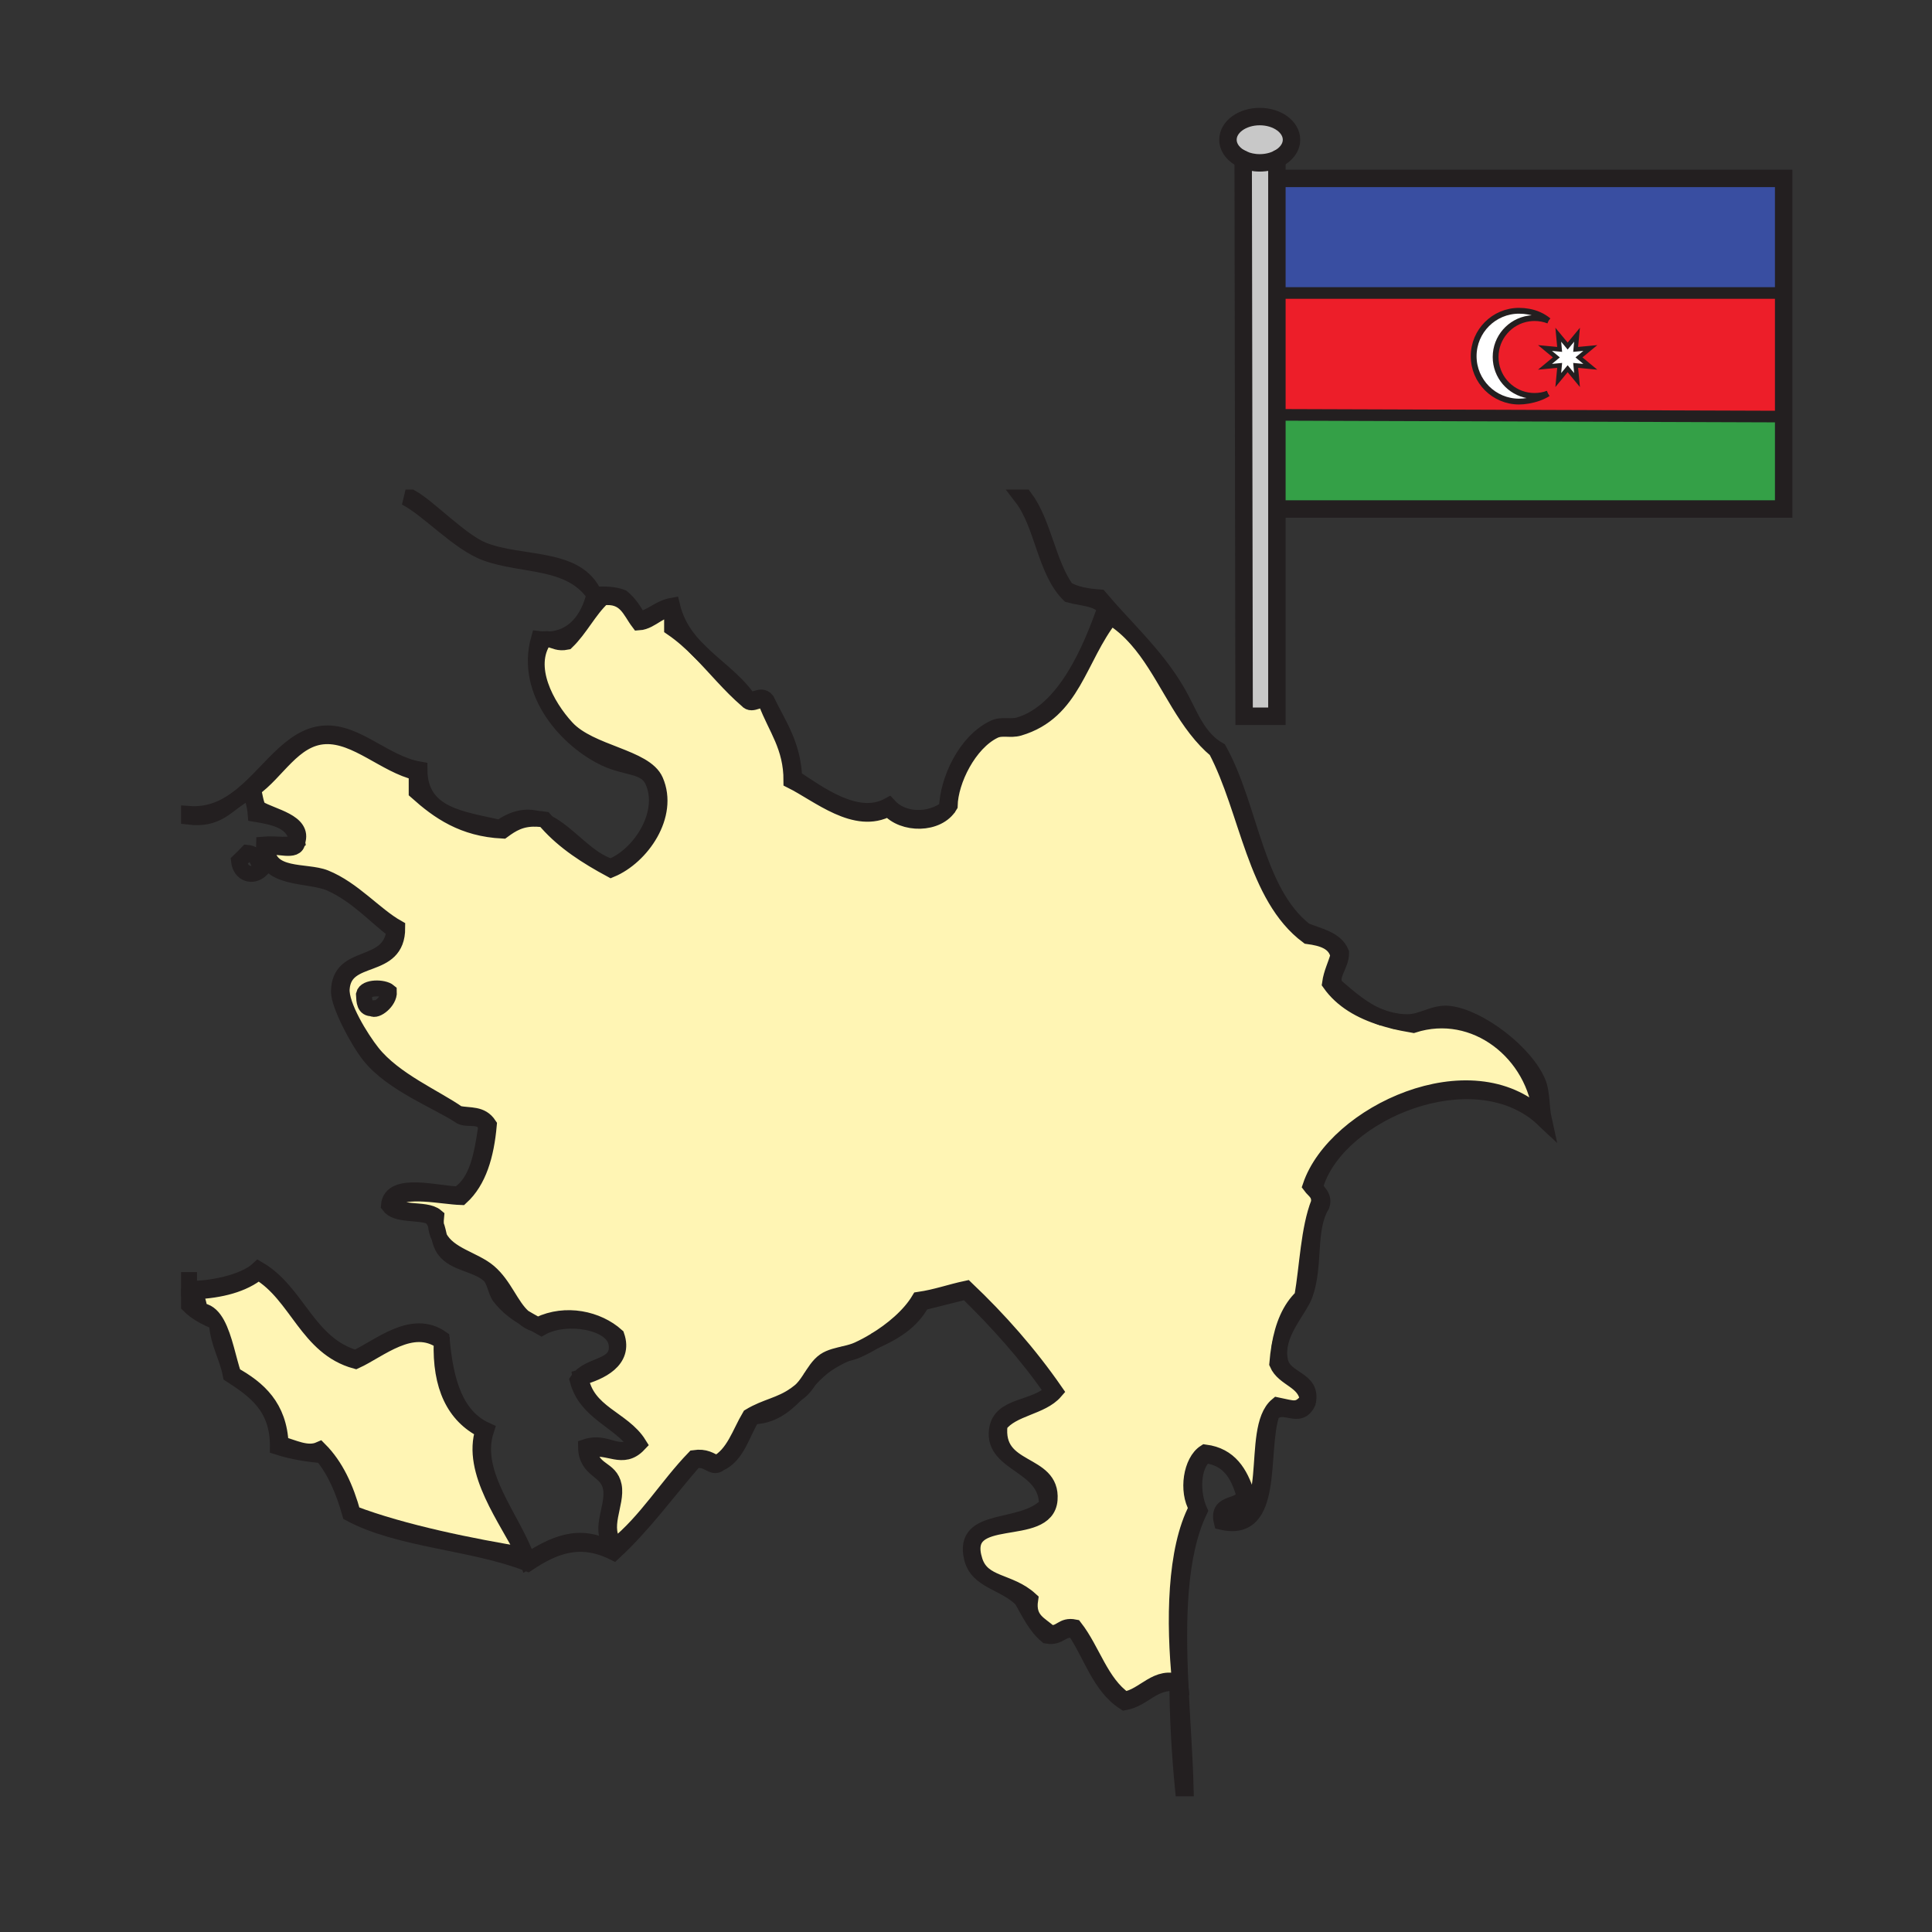 <?xml version="1.0" encoding="iso-8859-1"?>
<!-- Generator: Adobe Illustrator 12.0.1, SVG Export Plug-In . SVG Version: 6.00 Build 51448)  -->
<!DOCTYPE svg PUBLIC "-//W3C//DTD SVG 1.1//EN" "http://www.w3.org/Graphics/SVG/1.1/DTD/svg11.dtd">
<svg  version="1.1" id="Layer_1" xmlns="http://www.w3.org/2000/svg" xmlns:xlink="http://www.w3.org/1999/xlink" width="850.89" height="850.89"
	 viewBox="0 0 850.89 850.89" style="overflow:visible;enable-background:new 0 0 850.89 850.89;" xml:space="preserve">
<rect x="0" y="0" width="850.89" height="850.89" fill="#333333" stroke="none"/>
<g>
	<g>
		<g id="XMLID_4_">
			<g>
				<polygon style="fill:#34A047;" points="785.56,183.47 785.56,224.17 563.38,224.17 562.37,224.17 562.37,182.71 785.49,183.47 
									"/>
				<path style="fill:#ED1E29;" d="M680.45,153.27l4.99,4.13l-4.99,4.14l6.45-0.61l-0.61,6.46l4.13-5l4.14,5l-0.609-6.46l6.46,0.61
					l-5-4.14l5-4.13l-6.46,0.61l0.609-6.46l-4.14,4.99l-4.13-4.99l0.61,6.46L680.45,153.27z M785.56,129.04v54.43h-0.069
					l-223.12-0.76v-53.67H785.56z M673,176.5c3.2-0.54,6.51-1.66,8.74-3.17c-1.84,0.67-3.82,1.04-5.9,1.04
					c-0.96,0-1.899-0.08-2.82-0.23c-8.119-1.34-14.319-8.41-14.319-16.91c0-8.6,6.33-15.72,14.59-16.95
					c0.83-0.12,1.68-0.19,2.55-0.19c2.17,0,4.25,0.41,6.16,1.14c-2.44-2.05-5.43-3.37-8.69-3.97c-1.39-0.26-2.829-0.39-4.29-0.39
					c-11.039,0-19.989,8.95-19.989,19.99s8.95,20,19.989,20C670.27,176.86,671.62,176.74,673,176.5z"/>
				<polygon style="fill:#394EA1;" points="785.56,92.8 785.56,129.04 562.37,129.04 562.37,78.57 785.56,78.57 				"/>
				<polygon style="fill:#FFFFFF;" points="700.41,153.27 695.41,157.4 700.41,161.54 693.95,160.93 694.56,167.39 690.42,162.39 
					686.29,167.39 686.9,160.93 680.45,161.54 685.44,157.4 680.45,153.27 686.9,153.88 686.29,147.42 690.42,152.41 694.56,147.42 
					693.95,153.88 				"/>
				<path d="M679.91,492.97c-0.42-0.399-0.851-0.779-1.28-1.149l0.061-0.07c-2.46-27.93-29.12-49.05-56.24-40.35
					c-3.17-0.53-6.24-1.15-9.19-1.9c2.13,0.45,4.37,0.69,6.74,0.68c6.54-0.04,11.64-4.479,18.34-3.67
					c13.37,1.62,33.87,17.351,39.13,30.57C679.16,481.32,678.84,488.17,679.91,492.97z"/>
				<path d="M678.69,491.75l-0.061,0.07c-30.25-26.301-88.479-2.2-98.979,29.279c-2.92,2.221,4.439,4.44,2.449,9.78
					c-6.34,10.38-2.75,26.2-7.34,39.12c-2.109,5.97-9.729,13.85-11.14,22.95l-0.13-0.021c1.54-9.04,4.59-16.59,10.05-21.71
					c2.38-13.92,2.78-29.819,7.34-41.56c0.46-4.141-2.12-5.22-3.67-7.34C587.98,490.42,647.96,462.26,678.69,491.75z"/>
				<path style="fill:#FFFFFF;" d="M681.74,173.33c-2.23,1.51-5.54,2.63-8.74,3.17c-1.38,0.24-2.73,0.36-3.98,0.36
					c-11.039,0-19.989-8.96-19.989-20s8.95-19.99,19.989-19.99c1.461,0,2.9,0.13,4.29,0.39c3.261,0.6,6.25,1.92,8.69,3.97
					c-1.91-0.73-3.99-1.14-6.16-1.14c-0.87,0-1.72,0.07-2.55,0.19c-8.26,1.23-14.59,8.35-14.59,16.95c0,8.5,6.2,15.57,14.319,16.91
					c0.921,0.15,1.86,0.23,2.82,0.23C677.92,174.37,679.9,174,681.74,173.33z"/>
				<path style="fill:#FFF5B4;" d="M678.69,491.75c-30.73-29.49-90.71-1.33-101.48,30.57c1.55,2.12,4.13,3.199,3.67,7.34
					c-4.56,11.74-4.96,27.64-7.34,41.56c-5.46,5.12-8.51,12.67-10.05,21.71c-0.42,2.44-0.73,4.99-0.95,7.641
					c2.94,6.84,12.29,7.27,13.45,15.89c-4.24,5.43-6.46,3.85-13.45,2.45c-12.93,10.71,1.47,55.26-23.23,50.13
					c-0.54-7.47,9.58-4.28,9.78-11.01c-2.96-9.271-7.51-16.94-18.34-18.34c-6.14,3.92-8.14,17-3.67,24.46
					c-9.67,18.27-10.09,50.149-7.34,77.02c-10.19-4.24-15.76,6.07-24.45,7.34c-10.57-7.359-14.15-21.72-22.01-31.79
					c-5.61-1.13-5.9,3.061-11,2.45c-3.95-3.8-9.95-5.54-8.561-14.68c-9.27-8.44-21.01-6.32-24.45-17.11
					c-7.47-23.39,31.65-9.09,33.011-26.899c1.31-17.25-24.57-11.771-22.011-33.011c5.62-7.43,18.41-7.68,24.45-14.68
					c-11.5-16.61-24.7-31.53-39.12-45.23c-7.05,1.5-13.31,3.801-20.79,4.891c-4.2,7.01-11.87,13.47-19.67,18.16
					c-4.23,1.899-8.6,3.62-12.78,5.609c-3.31,0.79-6.66,1.45-9.12,3.13c-2.76,1.891-4.64,5.15-6.67,8.21
					c-2.07,2.2-4.09,4.5-6.2,6.66c-6.76,4.8-13.01,5.271-20.14,9.58c-4.41,7.41-6.96,16.681-14.67,20.78
					c-2.68-1.39-4.99-3.15-9.78-2.44c-12.01,12.42-21.04,27.83-34.59,38.721c-6.91-7.91,0.72-18.54-0.87-26.5
					c-1.59-7.971-9.5-5.98-11-15.891c8.81-2.229,14.84,5.16,22.01-2.439c-7.03-11.32-23.13-13.561-25.68-29.351
					c8.65-2.359,19.67-7.47,15.9-18.34c-8.3-7.47-22.35-10.57-34.24-4.89c-0.6-0.11-1.17-0.25-1.71-0.42
					c-1.65-0.92-3.34-1.84-5.02-2.87c-5.66-4.96-8.37-14.04-15.28-19.94c-6.45-5.5-17.77-7.38-21.85-15.37
					c-0.44-1.85-0.79-3.729-1.47-5.449c-0.07-1.12-0.05-2.32,0.09-3.631c-4.84-4.13-17.89-0.039-19.56-7.34
					c6.2-5.3,22.04-1.5,30.57-1.22c7.66-7,11.03-18.31,12.22-31.79c-3.34-5.05-8.15-3.86-13.45-4.89
					c-10.04-7.08-28.21-14.71-37.9-26.9c-5.03-6.32-13.96-20.81-13.45-28.12c1.15-16.27,24.53-7.34,24.46-26.9
					c-9.9-5.57-19.38-17.02-31.79-22.01c-8.41-3.37-25.26,0.24-25.68-13.45c4.07-1.23,13.3,2.71,13.45-2.44
					c3.06-8.79-11.03-10.96-17.12-14.67c-1.35-2.32-1.56-5.78-2.44-8.56c10.54-7.23,17.75-22.54,31.79-23.23
					c13.72-0.67,26.55,12.72,40.34,15.89c0,2.86,0,5.71,0,8.56c9.69,8.66,20.43,16.26,37.91,17.12c3.9-2.86,7.99-5.54,15.07-5.22
					c1.53,0.37,3.02,0.95,4.46,1.68c7.64,8.61,17.57,14.96,28.15,20.66c13.45-5.6,26.21-23.89,19.56-39.13
					c-4.58-10.51-28.71-11.96-39.12-23.23c-9-9.74-18.23-26.9-9.91-38.93c0.83,0.03,1.64,0.02,2.42-0.03
					c2.36,0.48,3.9,1.79,7.49,1.06c6.02-5.8,9.78-13.86,15.89-19.56c10.2-1.24,12.02,5.91,15.9,11c5.76-0.36,10.21-7.16,14.67-4.89
					c0,2.44,0,4.89,0,7.33c4.41,3.02,8.31,6.54,12.01,10.27c7.06,7.11,13.37,14.97,21,21.52c2.43,2.95,5.82-2.03,8.56,1.23
					c4.09,10.98,11.03,19.12,11,34.23c11.98,5.97,28.24,20.2,42.8,12.23c6.27,7.42,21.75,7.52,26.9-1.22
					c0.24-11.07,8.46-27.61,19.56-33.02c3.49-1.7,7.14-0.08,11-1.22c23.91-7.09,25.979-30.66,40.35-48.91
					c4.42,2.7,8.17,6.07,11.511,9.86c11.72,13.3,18.27,31.76,30.47,44.59c1.399,1.5,2.89,2.91,4.479,4.24
					c14.04,26.71,16.99,64.52,40.351,81.92c6.479,0.85,12.1,2.57,13.45,8.56c-1.12,4.18-3.021,7.57-3.671,12.22
					c5.311,7.521,13.45,12.21,23.23,15.24c1.37,0.49,2.79,0.9,4.26,1.2c2.95,0.75,6.021,1.37,9.19,1.9
					C649.57,442.7,676.23,463.82,678.69,491.75z M163.95,444.07c1.57,1.489,7.6-2.94,7.34-7.34c-2.35-1.99-10.24-2.11-11.01,1.229
					C160.43,441.08,160.51,444.25,163.95,444.07z"/>
				<path style="fill:#FFFFFF;" d="M609,448.3c1.39,0.431,2.81,0.83,4.26,1.2C611.79,449.2,610.37,448.79,609,448.3z"/>
				<path d="M609,448.3c-9.78-3.03-17.92-7.72-23.23-15.24c0.65-4.649,2.551-8.04,3.671-12.22c-1.351-5.99-6.971-7.71-13.45-8.56
					c-23.36-17.4-26.311-55.21-40.351-81.92c-1.59-1.33-3.08-2.74-4.479-4.24l0.109-0.11c1.601,1.66,3.44,3.13,5.591,4.35
					c13.989,25.14,15.97,62.29,37.899,79.47c6.061,2.51,13.41,3.72,15.9,9.79c0.13,5.52-5.37,10.229-2.45,14.67
					C594.25,439.51,600.76,445.37,609,448.3z"/>
				<path d="M563.76,599.35c1.851,8.78,14.69,7.631,12.23,18.341c-3.86,8.27-10.49-0.69-15.9,4.89
					c-5.689,16.72,1.98,53.32-22.01,47.68c-2.41-9.75,9.09-5.59,9.79-12.229c-2.58-8.83-6.82-16-17.12-17.11
					c-5.88,4.78-5.85,16.86-2.45,24.45c-9.34,19.55-9.68,47.88-8.439,75.79l-0.12,0.01c-2.75-26.87-2.33-58.75,7.34-77.02
					c-4.47-7.46-2.47-20.54,3.67-24.46c10.83,1.399,15.38,9.069,18.34,18.34c-0.2,6.729-10.32,3.54-9.78,11.01
					c24.7,5.13,10.301-39.42,23.23-50.13c6.99,1.399,9.21,2.979,13.45-2.45c-1.16-8.62-10.51-9.05-13.45-15.89
					c0.22-2.65,0.53-5.2,0.95-7.641l0.13,0.021C563.3,595.02,563.3,597.16,563.76,599.35z"/>
				<path style="fill:#C8C8C8;" d="M568.8,61.53c0,3.6-2.56,6.77-6.43,8.58c-2.18,1.02-4.78,1.62-7.561,1.62
					c-2.67,0-5.17-0.55-7.29-1.49c-4.02-1.79-6.699-5.02-6.699-8.71c0-5.63,6.26-10.19,13.989-10.19
					C562.54,51.34,568.8,55.9,568.8,61.53z"/>
				<path style="fill:#C8C8C8;" d="M562.37,182.71v41.46v91.29h-14.44l-0.41-245.22c2.12,0.94,4.62,1.49,7.29,1.49
					c2.78,0,5.381-0.6,7.561-1.62v8.46v50.47V182.71z"/>
				<path d="M531.27,326.01l-0.109,0.11c-12.2-12.83-18.75-31.29-30.47-44.59l0.119-0.11c6.49,7.18,12.71,14.65,17.71,23.27
					C522.71,311.91,525.54,320.1,531.27,326.01z"/>
				<path d="M522.19,787.63c-0.41,0-0.811,0-1.221,0c-1.529-15.46-2.42-32.89-2.45-46.46c-11.3-0.7-14.31,6.89-23.229,8.561
					c-10.97-6.961-14.7-21.171-22.01-31.79c-5.94-1.051-6.28,3.5-12.221,2.449c-4.899-4.069-7.77-10.17-11.01-15.899
					c-7.63-7.75-19.55-8.07-22-18.34c-4.52-18.92,22.061-11.67,33.01-23.23c0.471-18.04-23.93-17.689-22.01-33.01
					c1.44-11.55,16.84-9.021,24.45-17.12c-11.13-16.17-24.1-30.5-37.9-44.01c-6.54,1.609-13.02,3.279-19.56,4.89
					c-4.66,8.67-12.5,13.17-20.9,16.94c7.8-4.69,15.47-11.15,19.67-18.16c7.48-1.09,13.74-3.391,20.79-4.891
					c14.419,13.7,27.62,28.62,39.12,45.23c-6.04,7-18.83,7.25-24.45,14.68c-2.56,21.24,23.32,15.761,22.011,33.011
					c-1.36,17.81-40.48,3.51-33.011,26.899c3.44,10.79,15.181,8.67,24.45,17.11c-1.39,9.14,4.61,10.88,8.561,14.68
					c5.1,0.61,5.39-3.58,11-2.45c7.859,10.07,11.439,24.431,22.01,31.79c8.69-1.27,14.26-11.58,24.45-7.34l0.12-0.01
					C520.59,757.39,521.85,773.48,522.19,787.63z"/>
				<path d="M500.81,281.42l-0.119,0.11c-3.341-3.79-7.091-7.16-11.511-9.86c-14.37,18.25-16.439,41.82-40.35,48.91
					c-3.86,1.14-7.51-0.48-11,1.22c-11.1,5.41-19.32,21.95-19.56,33.02c-5.15,8.74-20.63,8.64-26.9,1.22
					c-14.56,7.97-30.82-6.26-42.8-12.23c0.03-15.11-6.91-23.25-11-34.23c-2.74-3.26-6.13,1.72-8.56-1.23
					c-7.63-6.55-13.94-14.41-21-21.52l0.01-0.01c6.92,6.85,15.16,12.38,20.99,20.31c2.43,2.95,5.82-2.03,8.56,1.22
					c5,10.49,11.66,19.32,12.22,34.24c10.68,6.94,27.68,19.85,41.58,12.23c6.24,6.94,18.12,7.06,25.67,1.22
					c0.32-12.24,8.09-29.49,20.79-35.46c3.439-1.62,7.31-0.13,11-1.22c20.33-6.03,31.63-33.57,37.9-51.35
					c-2.73-4.61-10.15-4.52-15.891-6.12c-10.649-10.54-11.58-30.81-20.79-42.79c0.41,0,0.82,0,1.23,0
					c8.37,11.19,10.18,28.94,18.34,40.35c3.77,2.34,8.97,3.25,14.67,3.67C489.56,269.36,495.28,275.28,500.81,281.42z"/>
				<path style="fill:#FFFFFF;" d="M385.14,590.61c-2.42,1.47-4.87,2.76-7.22,3.84c-1.71,0.79-3.63,1.3-5.56,1.77
					C376.54,594.23,380.91,592.51,385.14,590.61z"/>
				<path d="M363.24,599.35c2.46-1.68,5.81-2.34,9.12-3.13c-2.74,1.29-5.41,2.7-7.89,4.351c-2.88,1.91-5.43,4.37-7.9,6.989
					C358.6,604.5,360.48,601.24,363.24,599.35z"/>
				<path style="fill:#FFFFFF;" d="M356.57,607.56c-1.29,1.971-2.65,3.851-4.33,5.23c-0.63,0.52-1.25,0.99-1.87,1.43
					C352.48,612.06,354.5,609.76,356.57,607.56z"/>
				<path d="M350.37,614.22c-5.08,5.17-10.69,9.5-18.91,9.58c-4.67,7.15-6.51,17.13-14.68,20.78c-2.96,2.61-5.22-2.91-11-1.22
					c-11.75,13.52-22.32,28.22-35.46,40.35c-15.12-7.54-26.68-2.59-37.9,4.89c-23.98-9.439-56.5-10.33-78.25-22.01
					c-2.77-9.859-6.53-18.74-12.23-25.67c-5.3-0.46-12.87-1.49-19.56-3.67c0.19-17.72-10.14-24.91-20.78-31.79
					c-1.51-7.99-5.4-13.61-6.06-22.44c3.38,6.141,5.05,15.94,7.28,22.44c10.99,6.12,20.08,14.15,20.78,30.57
					c5.35,1.359,11.64,4.87,17.12,2.439c7.12,7.141,11.61,16.92,14.67,28.12c22.12,8.45,53.02,14.641,75.81,18.34
					c-7.89-15.939-24.24-36.779-18.34-55.02c-12.76-6.391-19.03-19.28-18.34-39.12l0.11-0.01c1.71,17.819,6.02,33.05,19.45,39.13
					c-6.37,19.399,12.16,39.1,18.34,57.47c10.9-6.81,22.4-13.08,36.68-4.89c0.66-0.49,1.32-1,1.96-1.521
					c0.16,0.101,0.32,0.19,0.49,0.29c-0.13-0.13-0.25-0.27-0.36-0.399c13.55-10.891,22.58-26.301,34.59-38.721
					c4.79-0.71,7.1,1.051,9.78,2.44c7.71-4.1,10.26-13.37,14.67-20.78C337.36,619.49,343.61,619.02,350.37,614.22z"/>
				<path d="M308.02,286.82l-0.01,0.01c-3.7-3.73-7.6-7.25-12.01-10.27c0-2.44,0-4.89,0-7.33c-4.46-2.27-8.91,4.53-14.67,4.89
					c-3.88-5.09-5.7-12.24-15.9-11c-6.11,5.7-9.87,13.76-15.89,19.56c-3.59,0.73-5.13-0.58-7.49-1.06
					c10.67-0.71,17.12-8.93,19.71-19.73c4.73-0.24,9.01-0.04,12.23,1.23c3.13,2.58,5.41,6,7.34,9.78c5.88-1.04,8.78-5.08,14.67-6.12
					C298.05,275.41,302.64,281.51,308.02,286.82z"/>
				<path d="M288.66,343.81c6.65,15.24-6.11,33.53-19.56,39.13c-10.58-5.7-20.51-12.05-28.15-20.66
					c9.73,4.91,17.86,16.55,28.15,19.43c12.92-5.11,24.94-23.79,18.34-37.9c-3.17-6.78-11.53-5.45-20.78-9.78
					c-16.49-7.72-35.98-28.79-29.35-52.57c0.79,0.1,1.57,0.16,2.32,0.19c-8.32,12.03,0.91,29.19,9.91,38.93
					C259.95,331.85,284.08,333.3,288.66,343.81z"/>
				<path d="M281.33,636.03c-7.17,7.6-13.2,0.21-22.01,2.439c1.5,9.91,9.41,7.92,11,15.891c1.59,7.96-6.04,18.59,0.87,26.5
					c-0.04,0.04-0.08,0.08-0.13,0.109c-8.65-5.399-0.54-16.51-1.96-25.38c-1.41-8.77-10.86-7.5-11-18.34
					c9.31-3.11,14.26,5.28,22-1.22c-7.44-10.49-21.93-13.94-25.67-28.13c5.06-7.54,18.47-5.17,17.12-15.891
					c-1.27-10.04-22.22-13.38-33.02-7.34c-0.95-0.55-1.93-1.1-2.93-1.64c0.54,0.17,1.11,0.31,1.71,0.42
					c11.89-5.681,25.94-2.58,34.24,4.89c3.77,10.87-7.25,15.98-15.9,18.34C258.2,622.47,274.3,624.71,281.33,636.03z"/>
				<path style="fill:#FFFFFF;" d="M271.19,680.86c0.11,0.13,0.23,0.27,0.36,0.399c-0.17-0.1-0.33-0.189-0.49-0.29
					C271.11,680.94,271.15,680.9,271.19,680.86z"/>
				<path d="M212.86,242.33c17.12,6.7,41.25,2.29,48.9,19.56c-10.68-15.56-31.34-12.41-47.68-18.34
					c-12.13-4.39-25.41-19.32-35.46-24.45c0.82,0,1.63,0,2.45,0C188.82,223.4,203.11,238.51,212.86,242.33z"/>
				<path style="fill:#FFFFFF;" d="M242.05,281.62c-0.78,0.05-1.59,0.06-2.42,0.03c0.04-0.06,0.08-0.13,0.13-0.19
					C240.63,281.4,241.37,281.47,242.05,281.62z"/>
				<path style="fill:#FFFFFF;" d="M239.76,360.93c0.38,0.46,0.77,0.91,1.19,1.35c-1.44-0.73-2.93-1.31-4.46-1.68
					C237.52,360.64,238.6,360.75,239.76,360.93z"/>
				<path d="M236.49,360.6c-7.08-0.32-11.17,2.36-15.07,5.22c-17.48-0.86-28.22-8.46-37.91-17.12c0-2.85,0-5.7,0-8.56
					c-13.79-3.17-26.62-16.56-40.34-15.89c-14.04,0.69-21.25,16-31.79,23.23c0.88,2.78,1.09,6.24,2.44,8.56
					c6.09,3.71,20.18,5.88,17.12,14.67c-1.21-8.98-9.6-10.78-18.34-12.23c-0.3-3.77-1.24-6.91-2.44-9.78
					c-0.27,0.1-0.53,0.2-0.79,0.31c-0.14,0.07-0.29,0.13-0.43,0.19c-0.23,0.11-0.46,0.22-0.69,0.33c-1.56,0.77-2.96,1.71-4.32,2.7
					l-0.04-0.05c14.03-10.01,23.52-28.38,39.28-29.15c14.11-0.7,26.24,13.21,41.57,15.89c0.08,20.3,18.92,21.83,35.45,25.68
					C226.35,360.2,231.66,359.4,236.49,360.6z"/>
				<path d="M230.58,580.16c1.68,1.03,3.37,1.95,5.02,2.87C233.65,582.42,232.02,581.42,230.58,580.16z"/>
				<path d="M230.58,580.16c-3.64-2.22-7.26-4.92-10.39-8.94c-1.99-2.56-2.16-7.38-4.89-9.779c-5.68-4.99-15.08-4.891-19.56-11
					c-1.21-1.65-1.8-3.601-2.29-5.591c4.08,7.99,15.4,9.87,21.85,15.37C222.21,566.12,224.92,575.2,230.58,580.16z"/>
				<path d="M215.3,495.42c-1.19,13.48-4.56,24.79-12.22,31.79c-8.53-0.28-24.37-4.08-30.57,1.22c1.67,7.301,14.72,3.21,19.56,7.34
					c-0.14,1.311-0.16,2.511-0.09,3.631c-0.52-1.341-1.24-2.58-2.35-3.631c-5.51-2.239-15.13-0.359-18.34-4.89
					c0.88-11.21,22.16-4.82,30.56-4.89c8.42-5.44,10.41-17.311,12.23-29.351c-1.29-6.09-7.57-3.26-11-4.89
					c-9.91-6.67-30.36-14.31-40.35-26.9c-5.16-6.5-13.49-22.3-13.45-28.119c0.11-17.73,22.35-9.19,24.45-26.9
					c-8.25-6.13-16.57-15.59-28.12-20.78c-9.76-4.39-30-0.86-29.34-17.12c4.85-0.45,11.72,1.12,14.67-1.22
					c-0.15,5.15-9.38,1.21-13.45,2.44c0.42,13.69,17.27,10.08,25.68,13.45c12.41,4.99,21.89,16.44,31.79,22.01
					c0.07,19.56-23.31,10.63-24.46,26.9c-0.51,7.311,8.42,21.8,13.45,28.12c9.69,12.19,27.86,19.82,37.9,26.9
					C207.15,491.56,211.96,490.37,215.3,495.42z"/>
				<path style="fill:#FFF5B4;" d="M212.86,629.91c-5.9,18.24,10.45,39.08,18.34,55.02c-22.79-3.699-53.69-9.89-75.81-18.34
					c-3.06-11.2-7.55-20.979-14.67-28.12c-5.48,2.431-11.77-1.08-17.12-2.439c-0.7-16.42-9.79-24.45-20.78-30.57
					c-2.23-6.5-3.9-16.3-7.28-22.44c-0.03-0.26-0.05-0.52-0.06-0.789c-0.18-0.07-0.36-0.141-0.54-0.221
					c-1.74-2.77-3.92-4.59-6.79-4.67c-0.43-1.53-1.03-5.01-2.45-8.56c11.67-0.561,21.34-3.11,28.12-8.561
					c17.16,10.15,21.37,33.25,42.8,39.13c10.39-4.72,24.87-17.81,37.9-8.56C193.83,610.63,200.1,623.52,212.86,629.91z"/>
				<path d="M194.52,589.56c0.04,0.41,0.07,0.82,0.11,1.221l-0.11,0.01c-13.03-9.25-27.51,3.84-37.9,8.56
					c-21.43-5.88-25.64-28.979-42.8-39.13c-6.78,5.45-16.45,8-28.12,8.561c1.42,3.55,2.02,7.029,2.45,8.56
					c2.87,0.08,5.05,1.9,6.79,4.67c-4.45-1.81-8.55-3.99-11.68-7.12c0-2.439,0-4.89,0-7.33c8.68,0.36,24.21-2.569,30.56-8.56
					c17.25,10.06,21.66,32.96,42.8,39.12C167.01,593.41,181.49,580.31,194.52,589.56z"/>
				<path d="M191.98,539.4c0.68,1.72,1.03,3.6,1.47,5.449C192.66,543.29,192.14,541.5,191.98,539.4z"/>
				<path style="fill:#FFFFFF;" d="M109.37,349.01c-0.14,0.06-0.29,0.13-0.43,0.19C109.08,349.14,109.23,349.08,109.37,349.01z"/>
				<path d="M103.89,352.18l0.04,0.05c-1.03,0.76-2.04,1.56-3.08,2.34c-0.41,0.31-0.83,0.62-1.25,0.92c-0.35,0.25-0.7,0.5-1.06,0.73
					c-0.28,0.19-0.55,0.37-0.83,0.54c-0.28,0.17-0.57,0.35-0.86,0.51c-3.4,1.94-7.5,3.18-13.59,2.44c0-0.41,0-0.82,0-1.23
					C91.44,359.07,98.06,356.35,103.89,352.18z"/>
				<path style="fill:#FFFFFF;" d="M100.85,354.57c-0.42,0.31-0.83,0.62-1.25,0.92C100.02,355.19,100.44,354.88,100.85,354.57z"/>
				<path style="fill:#FFFFFF;" d="M97.71,356.76c0.28-0.17,0.55-0.35,0.83-0.54C98.27,356.41,97.99,356.59,97.71,356.76z"/>
				<path style="fill:#FFFFFF;" d="M95.48,582.23c0.01,0.27,0.03,0.529,0.06,0.789c-0.2-0.35-0.4-0.689-0.6-1.01
					C95.12,582.09,95.3,582.16,95.48,582.23z"/>
			</g>
			<g>
				<path style="fill:none;stroke:#231F20;stroke-width:7.679;" d="M547.52,70.24c-4.02-1.79-6.699-5.02-6.699-8.71
					c0-5.63,6.26-10.19,13.989-10.19c7.73,0,13.99,4.56,13.99,10.19c0,3.6-2.56,6.77-6.43,8.58"/>
				<path style="fill:none;stroke:#231F20;stroke-width:7.679;" d="M562.37,70.11v8.46v50.47v53.67v41.46v91.29h-14.44
					l-0.41-245.22c2.12,0.94,4.62,1.49,7.29,1.49C557.59,71.73,560.19,71.13,562.37,70.11z"/>
				<polyline style="fill:none;stroke:#231F20;stroke-width:7.679;" points="562.04,78.57 562.37,78.57 785.56,78.57 785.56,92.8 
					785.56,129.04 785.56,183.47 785.56,224.17 563.38,224.17 				"/>
				<path style="fill:none;stroke:#231F20;stroke-width:2.56;" d="M681.74,173.33c-2.23,1.51-5.54,2.63-8.74,3.17
					c-1.38,0.24-2.73,0.36-3.98,0.36c-11.039,0-19.989-8.96-19.989-20s8.95-19.99,19.989-19.99c1.461,0,2.9,0.13,4.29,0.39
					c3.261,0.6,6.25,1.92,8.69,3.97"/>
				<path style="fill:none;stroke:#231F20;stroke-width:2.56;" d="M681.74,173.33c-1.84,0.67-3.82,1.04-5.9,1.04
					c-0.96,0-1.899-0.08-2.82-0.23c-8.119-1.34-14.319-8.41-14.319-16.91c0-8.6,6.33-15.72,14.59-16.95
					c0.83-0.12,1.68-0.19,2.55-0.19c2.17,0,4.25,0.41,6.16,1.14"/>
				<line style="fill:none;stroke:#231F20;stroke-width:1.958;" x1="680.44" y1="153.27" x2="680.45" y2="153.27"/>
				<polygon style="fill:none;stroke:#231F20;stroke-width:1.958;" points="680.45,161.54 685.44,157.4 680.45,153.27 
					686.9,153.88 686.29,147.42 690.42,152.41 694.56,147.42 693.95,153.88 700.41,153.27 695.41,157.4 700.41,161.54 
					693.95,160.93 694.56,167.39 690.42,162.39 686.29,167.39 686.9,160.93 				"/>
				<polyline style="fill:none;stroke:#231F20;stroke-width:5.119;" points="560.86,129.04 562.37,129.04 785.56,129.04 
					786.25,129.04 				"/>
				<polyline style="fill:none;stroke:#231F20;stroke-width:5.119;" points="560.1,182.7 562.37,182.71 785.49,183.47 				"/>
				<path style="fill:none;stroke:#231F20;stroke-width:7;" d="M242.05,281.62c10.67-0.71,17.12-8.93,19.71-19.73"/>
				<path style="fill:none;stroke:#231F20;stroke-width:7;" d="M240.95,362.28c9.73,4.91,17.86,16.55,28.15,19.43
					c12.92-5.11,24.94-23.79,18.34-37.9c-3.17-6.78-11.53-5.45-20.78-9.78c-16.49-7.72-35.98-28.79-29.35-52.57
					c0.79,0.1,1.57,0.16,2.32,0.19"/>
				<path style="fill:none;stroke:#231F20;stroke-width:7;" d="M96.85,357.27c-3.4,1.94-7.5,3.18-13.59,2.44c0-0.41,0-0.82,0-1.23
					c8.18,0.59,14.8-2.13,20.63-6.3c14.03-10.01,23.52-28.38,39.28-29.15c14.11-0.7,26.24,13.21,41.57,15.89
					c0.08,20.3,18.92,21.83,35.45,25.68c6.16-4.4,11.47-5.2,16.3-4"/>
				<path style="fill:none;stroke:#231F20;stroke-width:7;" d="M108.94,349.2c-0.23,0.11-0.46,0.22-0.69,0.33"/>
				<path style="fill:none;stroke:#231F20;stroke-width:7;" d="M94.94,582.01c-4.45-1.81-8.55-3.99-11.68-7.12
					c0-2.439,0-4.89,0-7.33"/>
				<path style="fill:none;stroke:#231F20;stroke-width:7;" d="M350.37,614.22c-5.08,5.17-10.69,9.5-18.91,9.58
					c-4.67,7.15-6.51,17.13-14.68,20.78c-2.96,2.61-5.22-2.91-11-1.22c-11.75,13.52-22.32,28.22-35.46,40.35
					c-15.12-7.54-26.68-2.59-37.9,4.89c-23.98-9.439-56.5-10.33-78.25-22.01c-2.77-9.859-6.53-18.74-12.23-25.67
					c-5.3-0.46-12.87-1.49-19.56-3.67c0.19-17.72-10.14-24.91-20.78-31.79c-1.51-7.99-5.4-13.61-6.06-22.44"/>
				<path style="fill:none;stroke:#231F20;stroke-width:7;" d="M372.36,596.22c-2.74,1.29-5.41,2.7-7.89,4.351
					c-2.88,1.91-5.43,4.37-7.9,6.989"/>
				<path style="fill:none;stroke:#231F20;stroke-width:7;" d="M613.26,449.5c2.13,0.45,4.37,0.69,6.74,0.68
					c6.54-0.04,11.64-4.479,18.34-3.67c13.37,1.62,33.87,17.351,39.13,30.57c1.69,4.24,1.37,11.09,2.44,15.89
					c-0.42-0.399-0.851-0.779-1.28-1.149c-30.25-26.301-88.479-2.2-98.979,29.279c-2.92,2.221,4.439,4.44,2.449,9.78
					c-6.34,10.38-2.75,26.2-7.34,39.12c-2.109,5.97-9.729,13.85-11.14,22.95c-0.32,2.069-0.32,4.21,0.14,6.399
					c1.851,8.78,14.69,7.631,12.23,18.341c-3.86,8.27-10.49-0.69-15.9,4.89c-5.689,16.72,1.98,53.32-22.01,47.68
					c-2.41-9.75,9.09-5.59,9.79-12.229c-2.58-8.83-6.82-16-17.12-17.11c-5.88,4.78-5.85,16.86-2.45,24.45
					c-9.34,19.55-9.68,47.88-8.439,75.79c0.729,16.229,1.989,32.32,2.33,46.47c-0.41,0-0.811,0-1.221,0
					c-1.529-15.46-2.42-32.89-2.45-46.46c-11.3-0.7-14.31,6.89-23.229,8.561c-10.97-6.961-14.7-21.171-22.01-31.79
					c-5.94-1.051-6.28,3.5-12.221,2.449c-4.899-4.069-7.77-10.17-11.01-15.899c-7.63-7.75-19.55-8.07-22-18.34
					c-4.52-18.92,22.061-11.67,33.01-23.23c0.471-18.04-23.93-17.689-22.01-33.01c1.44-11.55,16.84-9.021,24.45-17.12
					c-11.13-16.17-24.1-30.5-37.9-44.01c-6.54,1.609-13.02,3.279-19.56,4.89c-4.66,8.67-12.5,13.17-20.9,16.94"/>
				<path style="fill:none;stroke:#231F20;stroke-width:7;" d="M261.76,261.89c4.73-0.24,9.01-0.04,12.23,1.23
					c3.13,2.58,5.41,6,7.34,9.78c5.88-1.04,8.78-5.08,14.67-6.12c2.05,8.63,6.64,14.73,12.02,20.04
					c6.92,6.85,15.16,12.38,20.99,20.31c2.43,2.95,5.82-2.03,8.56,1.22c5,10.49,11.66,19.32,12.22,34.24
					c10.68,6.94,27.68,19.85,41.58,12.23c6.24,6.94,18.12,7.06,25.67,1.22c0.32-12.24,8.09-29.49,20.79-35.46
					c3.439-1.62,7.31-0.13,11-1.22c20.33-6.03,31.63-33.57,37.9-51.35c-2.73-4.61-10.15-4.52-15.891-6.12
					c-10.649-10.54-11.58-30.81-20.79-42.79c0.41,0,0.82,0,1.23,0c8.37,11.19,10.18,28.94,18.34,40.35
					c3.77,2.34,8.97,3.25,14.67,3.67c5.27,6.24,10.99,12.16,16.52,18.3c6.49,7.18,12.71,14.65,17.71,23.27
					c4.19,7.22,7.021,15.41,12.75,21.32c1.601,1.66,3.44,3.13,5.591,4.35c13.989,25.14,15.97,62.29,37.899,79.47
					c6.061,2.51,13.41,3.72,15.9,9.79c0.13,5.52-5.37,10.229-2.45,14.67c6.04,5.22,12.55,11.08,20.79,14.01"/>
				<path style="fill:none;stroke:#231F20;stroke-width:7;" d="M261.76,261.89c-10.68-15.56-31.34-12.41-47.68-18.34
					c-12.13-4.39-25.41-19.32-35.46-24.45c0.82,0,1.63,0,2.45,0c7.75,4.3,22.04,19.41,31.79,23.23
					C229.98,249.03,254.11,244.62,261.76,261.89z"/>
				<path style="fill:none;stroke:#231F20;stroke-width:7;" d="M96.85,357.27c0.29-0.16,0.58-0.34,0.86-0.51
					c0.28-0.17,0.55-0.35,0.83-0.54c0.36-0.23,0.71-0.48,1.06-0.73c0.42-0.3,0.84-0.61,1.25-0.92c1.04-0.78,2.05-1.58,3.08-2.34
					c1.36-0.99,2.76-1.93,4.32-2.7c0.23-0.11,0.46-0.22,0.69-0.33c0.14-0.06,0.29-0.12,0.43-0.19c0.26-0.11,0.52-0.21,0.79-0.31
					c1.2,2.87,2.14,6.01,2.44,9.78c8.74,1.45,17.13,3.25,18.34,12.23c-2.95,2.34-9.82,0.77-14.67,1.22
					c-0.66,16.26,19.58,12.73,29.34,17.12c11.55,5.19,19.87,14.65,28.12,20.78c-2.1,17.71-24.34,9.17-24.45,26.9
					c-0.04,5.819,8.29,21.619,13.45,28.119c9.99,12.591,30.44,20.23,40.35,26.9c3.43,1.63,9.71-1.2,11,4.89
					c-1.82,12.04-3.81,23.91-12.23,29.351c-8.4,0.069-29.68-6.32-30.56,4.89c3.21,4.53,12.83,2.65,18.34,4.89
					c1.11,1.051,1.83,2.29,2.35,3.631c0.68,1.72,1.03,3.6,1.47,5.449c0.49,1.99,1.08,3.94,2.29,5.591
					c4.48,6.109,13.88,6.01,19.56,11c2.73,2.399,2.9,7.22,4.89,9.779c3.13,4.021,6.75,6.721,10.39,8.94
					c1.68,1.03,3.37,1.95,5.02,2.87c1,0.54,1.98,1.09,2.93,1.64c10.8-6.04,31.75-2.7,33.02,7.34
					c1.35,10.721-12.06,8.351-17.12,15.891c3.74,14.189,18.23,17.64,25.67,28.13c-7.74,6.5-12.69-1.891-22,1.22
					c0.14,10.84,9.59,9.57,11,18.34c1.42,8.87-6.69,19.98,1.96,25.38c0.16,0.101,0.32,0.19,0.49,0.29
					c-0.13-0.13-0.25-0.27-0.36-0.399c-6.91-7.91,0.72-18.54-0.87-26.5c-1.59-7.971-9.5-5.98-11-15.891
					c8.81-2.229,14.84,5.16,22.01-2.439c-7.03-11.32-23.13-13.561-25.68-29.351c8.65-2.359,19.67-7.47,15.9-18.34
					c-8.3-7.47-22.35-10.57-34.24-4.89c-0.6-0.11-1.17-0.25-1.71-0.42c-1.95-0.61-3.58-1.61-5.02-2.87
					c-5.66-4.96-8.37-14.04-15.28-19.94c-6.45-5.5-17.77-7.38-21.85-15.37c-0.79-1.56-1.31-3.35-1.47-5.449
					c-0.07-1.12-0.05-2.32,0.09-3.631c-4.84-4.13-17.89-0.039-19.56-7.34c6.2-5.3,22.04-1.5,30.57-1.22
					c7.66-7,11.03-18.31,12.22-31.79c-3.34-5.05-8.15-3.86-13.45-4.89c-10.04-7.08-28.21-14.71-37.9-26.9
					c-5.03-6.32-13.96-20.81-13.45-28.12c1.15-16.27,24.53-7.34,24.46-26.9c-9.9-5.57-19.38-17.02-31.79-22.01
					c-8.41-3.37-25.26,0.24-25.68-13.45c4.07-1.23,13.3,2.71,13.45-2.44c3.06-8.79-11.03-10.96-17.12-14.67
					c-1.35-2.32-1.56-5.78-2.44-8.56c10.54-7.23,17.75-22.54,31.79-23.23c13.72-0.67,26.55,12.72,40.34,15.89c0,2.86,0,5.71,0,8.56
					c9.69,8.66,20.43,16.26,37.91,17.12c3.9-2.86,7.99-5.54,15.07-5.22c1.03,0.04,2.11,0.15,3.27,0.33
					c0.38,0.46,0.77,0.91,1.19,1.35c7.64,8.61,17.57,14.96,28.15,20.66c13.45-5.6,26.21-23.89,19.56-39.13
					c-4.58-10.51-28.71-11.96-39.12-23.23c-9-9.74-18.23-26.9-9.91-38.93c0.04-0.06,0.08-0.13,0.13-0.19
					c0.87-0.06,1.61,0.01,2.29,0.16c2.36,0.48,3.9,1.79,7.49,1.06c6.02-5.8,9.78-13.86,15.89-19.56c10.2-1.24,12.02,5.91,15.9,11
					c5.76-0.36,10.21-7.16,14.67-4.89c0,2.44,0,4.89,0,7.33c4.41,3.02,8.31,6.54,12.01,10.27c7.06,7.11,13.37,14.97,21,21.52
					c2.43,2.95,5.82-2.03,8.56,1.23c4.09,10.98,11.03,19.12,11,34.23c11.98,5.97,28.24,20.2,42.8,12.23
					c6.27,7.42,21.75,7.52,26.9-1.22c0.24-11.07,8.46-27.61,19.56-33.02c3.49-1.7,7.14-0.08,11-1.22
					c23.91-7.09,25.979-30.66,40.35-48.91c4.42,2.7,8.17,6.07,11.511,9.86c11.72,13.3,18.27,31.76,30.47,44.59
					c1.399,1.5,2.89,2.91,4.479,4.24c14.04,26.71,16.99,64.52,40.351,81.92c6.479,0.85,12.1,2.57,13.45,8.56
					c-1.12,4.18-3.021,7.57-3.671,12.22c5.311,7.521,13.45,12.21,23.23,15.24c1.39,0.431,2.81,0.83,4.26,1.2
					c2.95,0.75,6.021,1.37,9.19,1.9c27.12-8.7,53.78,12.42,56.24,40.35c-30.73-29.49-90.71-1.33-101.48,30.57
					c1.55,2.12,4.13,3.199,3.67,7.34c-4.56,11.74-4.96,27.64-7.34,41.56c-5.46,5.12-8.51,12.67-10.05,21.71
					c-0.42,2.44-0.73,4.99-0.95,7.641c2.94,6.84,12.29,7.27,13.45,15.89c-4.24,5.43-6.46,3.85-13.45,2.45
					c-12.93,10.71,1.47,55.26-23.23,50.13c-0.54-7.47,9.58-4.28,9.78-11.01c-2.96-9.271-7.51-16.94-18.34-18.34
					c-6.14,3.92-8.14,17-3.67,24.46c-9.67,18.27-10.09,50.149-7.34,77.02c-10.19-4.24-15.76,6.07-24.45,7.34
					c-10.57-7.359-14.15-21.72-22.01-31.79c-5.61-1.13-5.9,3.061-11,2.45c-3.95-3.8-9.95-5.54-8.561-14.68
					c-9.27-8.44-21.01-6.32-24.45-17.11c-7.47-23.39,31.65-9.09,33.011-26.899c1.31-17.25-24.57-11.771-22.011-33.011
					c5.62-7.43,18.41-7.68,24.45-14.68c-11.5-16.61-24.7-31.53-39.12-45.23c-7.05,1.5-13.31,3.801-20.79,4.891
					c-4.2,7.01-11.87,13.47-19.67,18.16c-2.42,1.47-4.87,2.76-7.22,3.84c-1.71,0.79-3.63,1.3-5.56,1.77
					c-3.31,0.79-6.66,1.45-9.12,3.13c-2.76,1.891-4.64,5.15-6.67,8.21c-1.29,1.971-2.65,3.851-4.33,5.23
					c-0.63,0.52-1.25,0.99-1.87,1.43c-6.76,4.8-13.01,5.271-20.14,9.58c-4.41,7.41-6.96,16.681-14.67,20.78
					c-2.68-1.39-4.99-3.15-9.78-2.44c-12.01,12.42-21.04,27.83-34.59,38.721c-0.04,0.04-0.08,0.08-0.13,0.109
					c-0.64,0.521-1.3,1.03-1.96,1.521c-14.28-8.19-25.78-1.92-36.68,4.89c-6.18-18.37-24.71-38.07-18.34-57.47
					c-13.43-6.08-17.74-21.311-19.45-39.13c-0.04-0.4-0.07-0.811-0.11-1.221c-13.03-9.25-27.51,3.851-37.9,8.561
					c-21.14-6.16-25.55-29.061-42.8-39.12c-6.35,5.99-21.88,8.92-30.56,8.56c0-2.439,0-4.869,0-7.31"/>
				<path style="fill:none;stroke:#231F20;stroke-width:7;" d="M160.28,437.96c0.15,3.12,0.23,6.29,3.67,6.11
					c1.57,1.489,7.6-2.94,7.34-7.34C168.94,434.74,161.05,434.62,160.28,437.96z"/>
				<path style="fill:none;stroke:#231F20;stroke-width:7;" d="M105.26,379.27c0.68,5.65,5.97,7.33,9.79,3.67
					c-1.24-3.25-2.01-6.96-6.12-7.34C107.74,376.85,106.52,378.07,105.26,379.27z"/>
				<path style="fill:none;stroke:#231F20;stroke-width:7;" d="M94.94,582.01c-1.74-2.77-3.92-4.59-6.79-4.67
					c-0.43-1.53-1.03-5.01-2.45-8.56c11.67-0.561,21.34-3.11,28.12-8.561c17.16,10.15,21.37,33.25,42.8,39.13
					c10.39-4.72,24.87-17.81,37.9-8.56c-0.69,19.84,5.58,32.729,18.34,39.12c-5.9,18.24,10.45,39.08,18.34,55.02
					c-22.79-3.699-53.69-9.89-75.81-18.34c-3.06-11.2-7.55-20.979-14.67-28.12c-5.48,2.431-11.77-1.08-17.12-2.439
					c-0.7-16.42-9.79-24.45-20.78-30.57c-2.23-6.5-3.9-16.3-7.28-22.44C95.34,582.67,95.14,582.33,94.94,582.01z"/>
			</g>
		</g>
	</g>
</g>
<rect x="0.25" y="0.25" style="fill:none;" width="850.394" height="850.394"/>
</svg>
